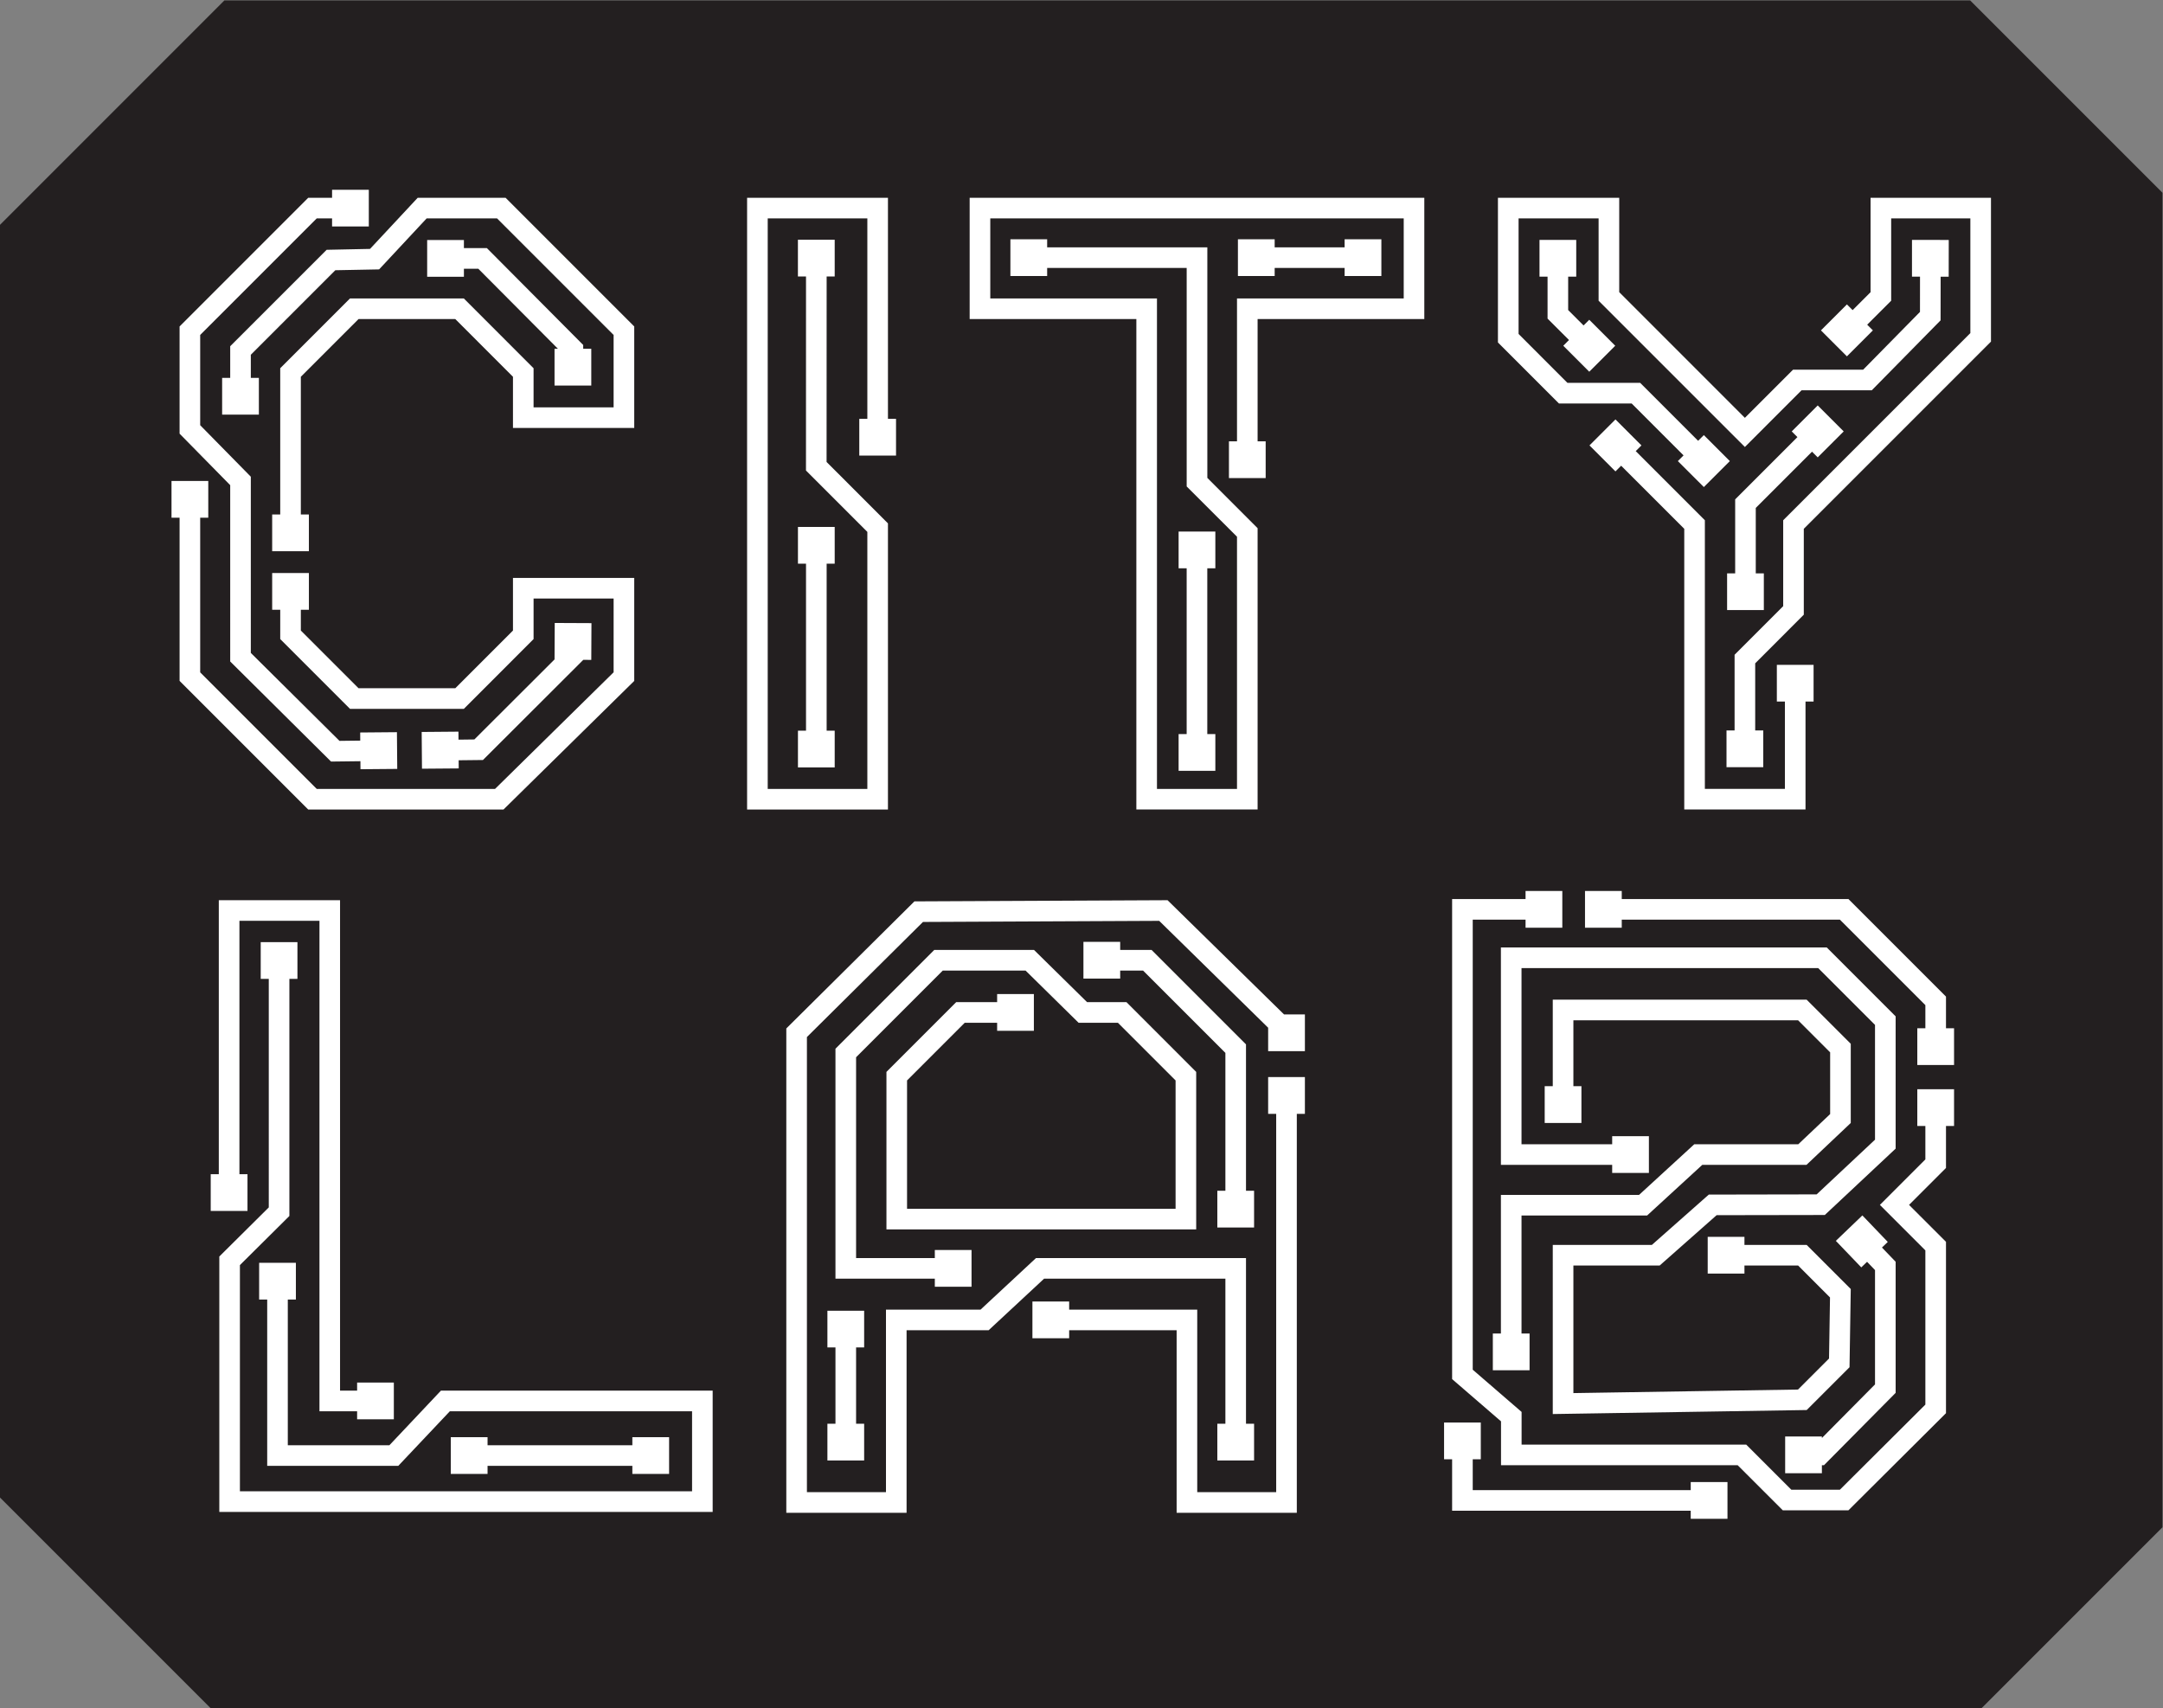 <?xml version="1.0" encoding="UTF-8" standalone="no"?>
<!-- Created with Inkscape (http://www.inkscape.org/) -->

<svg
   version="1.1"
   id="svg2"
   width="270.68"
   height="213.747"
   viewBox="0 0 270.68 213.747"
   sodipodi:docname="CITYLAB_LOGO_ZWART_LABEL_COMPACT_CMYK.eps"
   xmlns:inkscape="http://www.inkscape.org/namespaces/inkscape"
   xmlns:sodipodi="http://sodipodi.sourceforge.net/DTD/sodipodi-0.dtd"
   xmlns="http://www.w3.org/2000/svg"
   xmlns:svg="http://www.w3.org/2000/svg">
  <rect x="0" y="0" width="270.68" height="213.747" fill="#808080" stroke="none"/>
  <defs
     id="defs6" />
  <sodipodi:namedview
     id="namedview4"
     pagecolor="#ffffff"
     bordercolor="#000000"
     borderopacity="0.25"
     inkscape:showpageshadow="2"
     inkscape:pageopacity="0.0"
     inkscape:pagecheckerboard="0"
     inkscape:deskcolor="#d1d1d1" />
  <g
     id="g8"
     inkscape:groupmode="layer"
     inkscape:label="ink_ext_XXXXXX"
     transform="matrix(1.333,0,0,-1.333,0,213.747)">
    <g
       id="g10"
       transform="scale(0.1)">
      <path
         d="M 210.668,1603.12 0,1392.43 V 197.711 L 197.711,0 H 1860.3 l 169.83,169.82 v 1252.71 l -180.59,180.59 H 210.668"
         style="fill:#231f20;fill-opacity:1;fill-rule:nonzero;stroke:none"
         id="path12" />
      <path
         d="m 1756.07,1417.82 v -88.61 l -16.84,-16.82 -5.36,5.35 -24.39,-24.38 24.39,-24.38 24.39,24.38 -5.36,5.35 22.52,22.49 v 77.28 h 74.34 v -107.67 l -175.71,-175.69 v -80.64 l -45.63,-45.632 v -71.035 h -7.59 V 883.32 h 34.5 v 34.493 h -7.57 v 62.992 l 45.63,45.665 v 80.62 l 175.72,175.72 v 135.01 z m -283.89,-105.38 v 31.35 h 7.58 v 34.5 h -34.49 v -34.5 h 7.56 v -39.37 l 20.12,-20.1 -5.35,-5.38 24.39,-24.39 24.37,24.39 -24.37,24.39 -5.36,-5.34 z m 176.12,-247.17 v 61.43 l 52.81,52.79 5.35,-5.34 24.39,24.37 -24.39,24.39 -24.4,-24.39 5.35,-5.34 -58.44,-58.46 v -69.45 h -7.58 v -34.47 h 34.49 v 34.47 z m 100.83,191.21 h -65.82 l -45.23,-45.22 -117.97,117.99 v 88.57 h -113.86 v -135.8 l 57.26,-57.27 h 68.27 l 48.72,-48.74 -5.33,-5.36 24.39,-24.37 24.4,24.37 -24.4,24.41 -5.38,-5.36 -54.39,54.4 h -68.29 l -45.87,45.9 v 108.48 h 75.12 v -77.28 l 137.33,-137.31 53.23,53.25 h 65.92 l 64.57,65.62 0.06,41.01 h 7.56 l 0.06,34.48 -34.52,0.07 -0.01,-34.53 h 7.54 l -0.03,-33.1 z M 1710.38,220.5 v 7.551 h 1.96 l 67.27,67.918 v 123.07 l -12.84,13.359 5.46,5.25 -23.85,24.891 -24.91,-23.879 23.88,-24.89 5.44,5.23 7.46,-7.77 V 303.922 l -49.87,-50.34 V 255 h -34.49 v -34.5 z m 4.57,493.586 H 1409.04 V 509.988 h 104.46 v -7.566 h 34.48 v 34.519 h -34.48 v -7.613 h -85.11 v 165.375 h 278.53 l 53.33,-53.308 V 533.641 l -54.8,-51.352 -101.24,-0.187 -53.43,-47.231 h -93.05 V 276.09 l 238.39,3.762 40.2,40.179 1.16,73.418 -41.42,41.422 h -58.38 v 7.559 h -34.5 v -34.489 h 34.5 v 7.579 h 50.38 l 29.94,-30 -0.92,-57.321 -29.12,-29.121 -210.87,-3.328 v 119.77 h 81.01 l 53.46,47.25 101.57,0.171 66.48,62.289 V 649.402 Z M 1428.39,351.691 v 110.75 h 117.88 l 51.81,47.547 h 97.82 l 41.58,39.332 v 74.332 l -41.42,41.414 h -238.33 v -81.207 h -7.58 V 549.32 h 34.49 v 34.539 h -7.55 v 61.844 h 210.97 l 30.07,-30.078 V 557.68 l -29.94,-28.352 h -97.64 l -51.83,-47.539 H 1409.04 V 351.691 h -7.58 v -34.5 h 34.49 v 34.5 z m 306.9,407.86 h -212.8 v 7.566 h -34.5 v -34.476 h 34.5 v 7.562 h 204.77 l 80.26,-80.254 V 638.23 h -7.57 v -34.496 h 34.5 v 34.496 h -7.57 v 29.727 z m -59.64,185.359 v -81.984 h -75.14 v 252.194 l -64.9,64.9 5.36,5.36 -24.39,24.39 -24.39,-24.39 24.39,-24.41 5.34,5.34 59.25,-59.22 V 843.598 H 1695 V 944.91 h 7.58 v 34.492 h -34.49 V 944.91 Z M 1432.18,759.551 h -68.95 v -450.66 l 45.91,-39.653 v -41.187 h 222.17 l 42.39,-42.36 h 61.57 l 91.61,91.207 v 160.864 l -34.69,34.66 34.69,34.68 v 39.429 h 7.57 v 34.489 h -34.5 v -34.489 h 7.57 v -31.41 l -42.69,-42.699 42.69,-42.692 V 284.961 l -80.26,-79.922 h -45.55 l -42.38,42.371 h -210.87 v 30.668 l -45.87,39.633 v 422.492 h 49.59 v -7.562 h 34.5 v 34.476 h -34.5 z m -42.02,-491.41 h -34.48 v -34.5 h 7.55 v -48.332 h 224.01 v -7.571 h 34.5 v 34.524 h -34.5 v -7.614 h -204.65 v 28.993 h 7.57 z M 1196.65,1344.4 v 7.56 h 65.67 v -7.56 h 34.5 v 34.51 h -34.5 v -7.59 h -65.67 v 7.59 h -34.5 v -34.51 z m -82.62,-274.36 V 914.371 h -7.56 v -34.476 h 34.49 v 34.476 h -7.56 v 155.669 h 7.56 v 34.48 h -34.49 v -34.48 z m 66.6,233.97 h 156.5 v 113.81 H 910.305 V 1304.01 H 1066.8 V 843.598 h 113.83 v 264.062 l -47.19,47.23 v 216.43 H 983.066 v 7.59 h -34.511 v -34.51 h 34.511 v 7.56 h 130.984 v -205.11 l 47.24,-47.19 V 862.926 h -75.14 V 1323.34 H 929.672 v 75.14 H 1317.8 v -75.14 h -156.51 v -134.11 h -7.57 v -34.53 h 34.48 v 34.53 h -7.57 z M 1051.62,719.332 h -34.5 v -34.496 h 34.5 v 7.566 h 21.46 l 77.31,-77.293 V 485.691 h -7.57 v -34.492 h 34.5 v 34.492 h -7.59 v 137.426 l -88.64,88.649 h -29.47 z M 877.063,711.766 784.328,619.031 V 403.148 h 93.27 v -7.558 h 34.476 v 34.488 H 877.598 V 422.5 h -73.907 v 188.508 l 81.379,81.394 h 77.715 l 49.785,-49 h 36.91 l 54.15,-54.152 V 468.762 H 851.531 V 589.25 l 54.153,54.152 h 30.41 v -7.566 h 34.496 v 34.496 h -34.496 v -7.566 H 897.68 L 832.188,597.262 V 449.391 h 290.792 v 147.871 l -65.47,65.504 h -36.98 l -49.811,49 z M 784.328,338.602 v -71.641 h -7.566 v -34.492 h 34.496 v 34.492 h -7.567 v 71.641 h 7.567 v 34.476 H 776.762 V 338.602 Z M 1096.09,758.445 858.453,757.344 738.184,638.047 V 183.391 H 851.09 v 171.39 h 77.051 l 52.039,48.367 h 170.21 V 266.961 h -7.57 v -34.492 h 34.5 v 34.492 h -7.59 V 422.5 H 972.578 L 920.539,374.109 H 831.742 V 202.738 h -74.215 v 427.246 l 108.953,108.047 221.77,1.032 102.28,-100.317 V 616.73 h 34.5 v 34.512 h -19.6 z M 749.113,1074.37 h 7.567 V 917.613 h -7.567 v -34.515 h 34.496 v 34.515 h -7.562 v 156.757 h 7.562 v 34.47 h -34.496 z m 57.578,101.44 h 34.497 v 34.51 h -7.583 v 207.5 H 701.367 V 843.578 h 132.238 v 268.612 l -46.867,46.92 h -0.015 l -10.735,10.73 0.059,174.11 h 7.562 v 34.52 h -34.531 v -34.52 h 7.602 l -0.035,-182.13 57.613,-57.62 V 862.926 H 720.73 v 535.554 h 93.528 v -188.16 h -7.567 z M 457.715,219.859 v 7.602 h 135.933 v -7.602 h 34.497 v 34.493 h -34.497 v -7.551 H 457.715 v 7.551 h -34.516 v -34.493 z m -251.828,-35.66 h 463.16 V 298.051 H 413.941 l -48.371,-51.25 h -95.386 v 136.75 h 7.582 v 34.5 h -34.493 v -34.5 h 7.567 v -156.09 h 123.066 l 48.395,51.23 h 227.398 v -75.14 H 225.234 V 415.91 l 46.442,46.11 v 222.558 h 7.562 v 34.477 h -34.476 v -34.477 h 7.566 V 470.059 l -46.441,-46.09 z m 224.75,697.961 -0.055,7.641 22.805,0.254 94.136,93.968 v 0.055 l 7.563,-0.035 0.168,34.497 -34.477,0.16 -0.183,-34.235 -75.27,-75.117 -14.89,-0.184 -0.055,7.508 -34.512,-0.293 0.278,-34.496 z M 472.68,843.578 595.418,964.293 V 1061 H 481.57 v -49.42 l -54.136,-54.154 h -90.836 l -54.172,54.154 v 19.51 h 7.562 v 34.48 h -34.476 v -34.48 h 7.566 v -27.52 l 65.492,-65.507 h 106.871 l 65.473,65.507 v 38.07 h 75.141 V 972.391 L 464.746,862.926 H 297.352 l -109.411,109.41 v 145.194 h 7.582 v 34.49 h -34.511 v -34.49 h 7.582 V 964.328 l 120.75,-120.75 z m -37.164,500.102 v 7.55 h 13.511 l 74.75,-75.12 h -3.183 v -34.54 h 34.492 v 34.54 h -7.582 v 3.57 l -90.434,90.93 h -21.554 v 7.56 H 401.02 v -34.49 z m 46.054,-141.92 h 113.848 v 95.29 l -120.75,120.77 h -82.555 l -44.73,-47.97 -40.735,-0.84 -90.527,-90.51 v -29.71 h -7.582 v -34.51 h 34.492 v 34.51 h -7.562 v 21.7 l 79.316,79.34 41.121,0.79 44.617,47.86 h 66.118 l 109.414,-109.41 v -67.94 h -75.141 v 36.7 l -65.473,65.51 H 328.57 l -65.492,-65.51 v -137.3 h -7.566 v -34.48 h 34.476 v 34.48 h -7.562 v 129.29 l 54.172,54.16 h 90.836 l 54.136,-54.16 z m -169.824,189.13 h 34.496 v 34.48 h -34.496 v -7.55 h -22.402 l -120.75,-120.77 v -100.63 l 47.527,-48.35 V 982.551 l 94.668,-93.949 27.574,0.332 0.055,-7.528 34.516,0.293 -0.297,34.477 -34.496,-0.293 0.054,-7.621 -19.492,-0.239 -83.234,82.571 V 1156 l -47.528,48.34 v 84.73 l 109.411,109.41 h 14.394 z M 205.41,501.211 h -7.586 V 466.73 h 34.516 v 34.481 h -7.567 V 739.102 H 299.91 V 278.691 h 35.344 v -7.55 h 34.476 v 34.488 h -34.476 v -7.578 H 319.238 V 758.445 H 205.41 Z m 798.31,-119.5 h -34.493 v -34.492 h 34.493 v 7.562 h 100.89 v -171.39 h 112.83 v 374.507 h 7.59 v 34.5 h -34.5 v -34.5 h 7.55 v -355.16 h -74.12 v 171.371 h -120.24 v 7.602"
         style="fill:#ffffff;fill-opacity:1;fill-rule:nonzero;stroke:none"
         id="path14" />
    </g>
  </g>
</svg>
